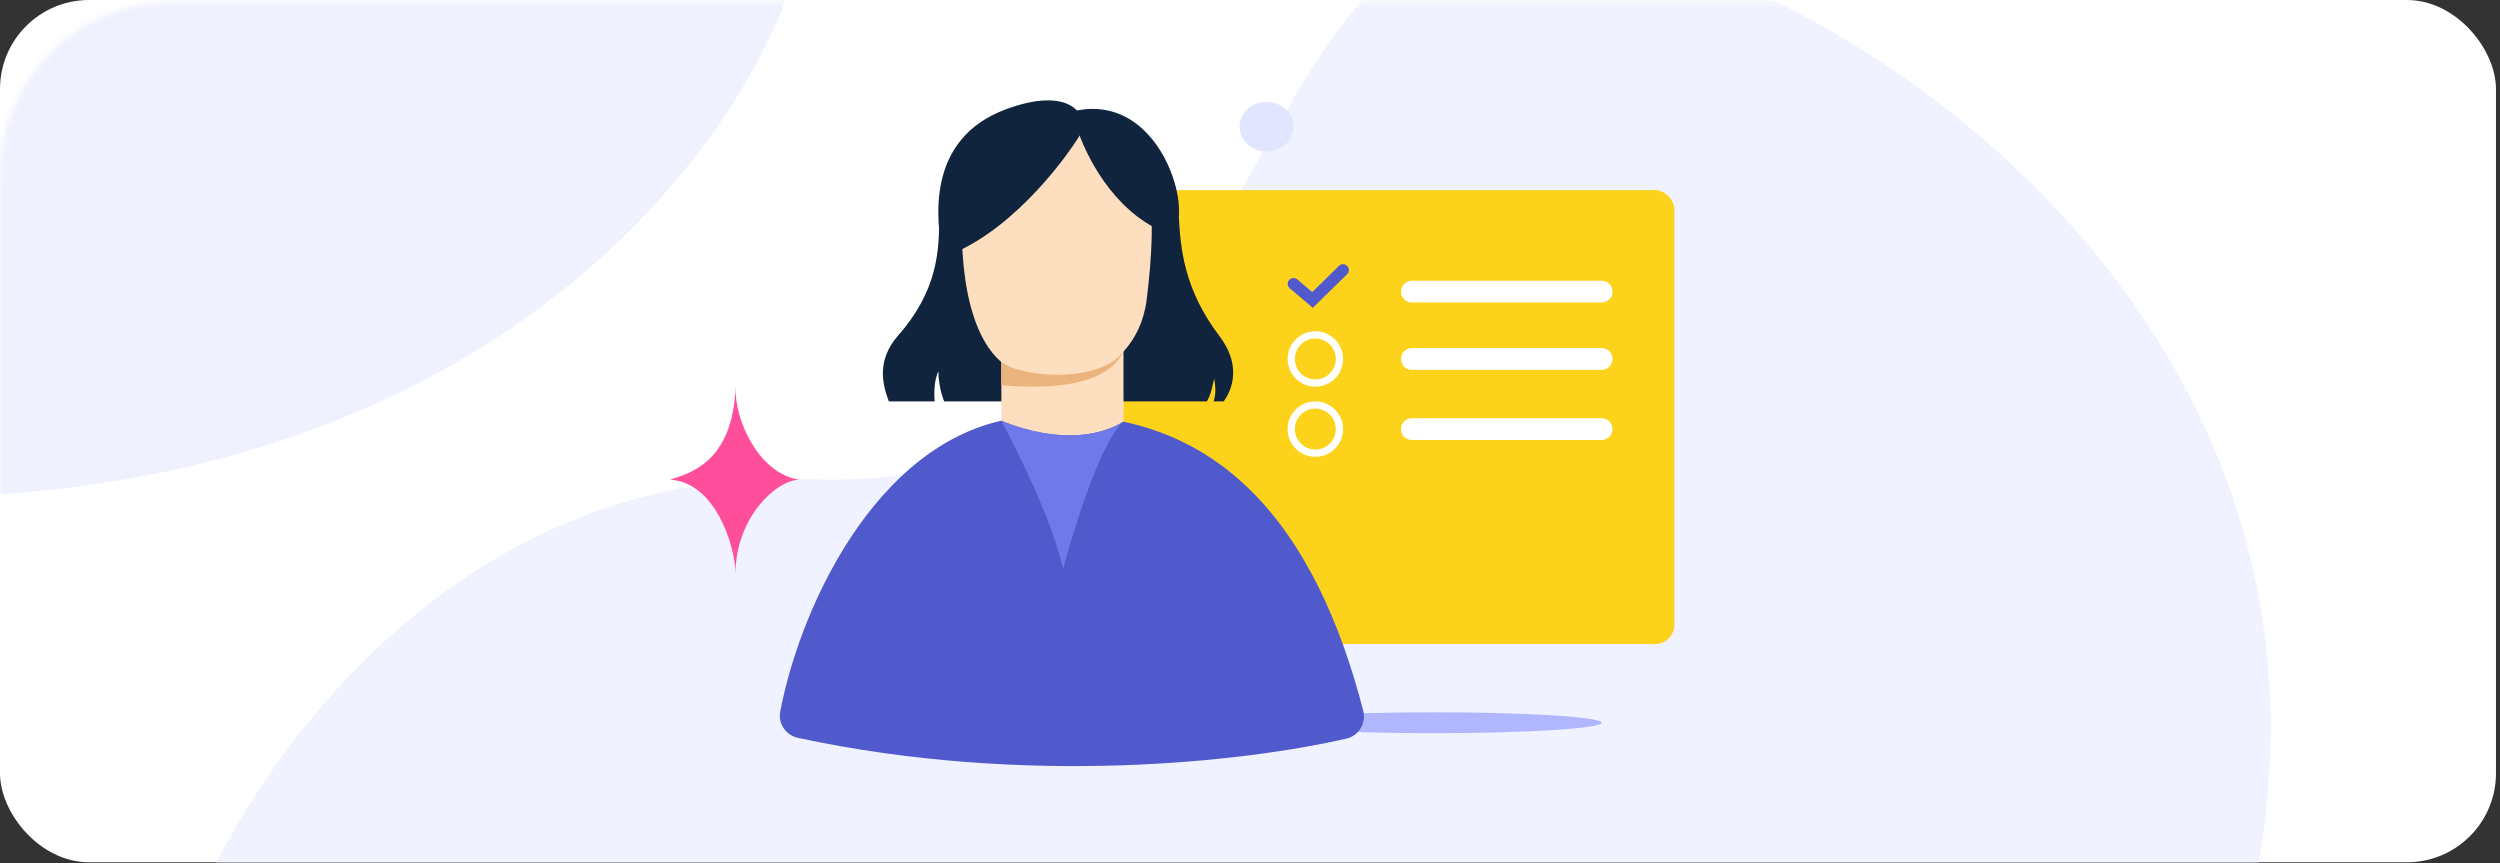 <svg width="449" height="155" viewBox="0 0 449 155" fill="none" xmlns="http://www.w3.org/2000/svg">
<rect x="0" y="0" width="449" height="155" fill="#333333" stroke="none"/>
<rect width="448.278" height="154.868" rx="16" fill="white"/>
<mask id="mask0_208_65" style="mask-type:alpha" maskUnits="userSpaceOnUse" x="0" y="0" width="411" height="155">
<path d="M0 31.344C0 14.204 13.895 0.31 31.034 0.31H410.415V154.868H31.034C13.894 154.868 0 140.973 0 123.834V31.344Z" fill="white"/>
</mask>
<g mask="url(#mask0_208_65)">
<path d="M-24.008 89.319C84.944 91.92 132.358 28.27 142.446 -3.881L-24.008 -23.388C-69.405 13.097 -132.96 86.718 -24.008 89.319Z" fill="#E2E5FF" fill-opacity="0.53"/>
<path d="M145.689 86.068C80.837 83.467 43.727 139.17 33.278 167.347H402.936C433.2 51.389 314.305 -16.885 267.827 -12.55C221.35 -8.215 226.754 89.32 145.689 86.068Z" fill="#EDEFFF" fill-opacity="0.81"/>
</g>
<ellipse cx="257.52" cy="129.803" rx="30.133" ry="1.877" fill="#B0B7FF"/>
<ellipse cx="227.469" cy="22.758" rx="4.848" ry="4.453" fill="#E2E5FF"/>
<rect x="197.339" y="34.144" width="103.379" height="81.524" rx="3.462" fill="#FDD21B"/>
<path fill-rule="evenodd" clip-rule="evenodd" d="M211.711 38.835C212.029 44.262 212.469 51.765 219.062 60.431C222.284 64.666 222.041 68.917 219.783 72.087H217.983C218.281 71.05 218.42 69.865 218.063 68.015C217.969 68.343 217.896 68.684 217.82 69.037C217.619 69.968 217.4 70.987 216.749 72.087H197.339L200.449 45.776C202.316 42.873 206.123 36.967 206.421 36.569C206.524 36.432 206.949 36.086 207.503 35.636C208.553 34.781 210.066 33.551 210.718 32.654C211.439 34.194 211.561 36.285 211.711 38.835Z" fill="#11243E"/>
<path d="M287.653 52.372H253.569" stroke="white" stroke-width="3.909" stroke-linecap="round"/>
<path d="M287.653 64.471H253.569" stroke="white" stroke-width="3.909" stroke-linecap="round"/>
<path d="M287.653 77.066H253.569" stroke="white" stroke-width="3.909" stroke-linecap="round"/>
<path fill-rule="evenodd" clip-rule="evenodd" d="M168.681 39.488C168.616 44.797 168.527 52.05 161.341 60.208C157.289 64.806 158.572 69.224 159.633 72.086H167.866C167.72 70.236 167.821 68.201 168.536 66.681C168.536 67.933 168.782 70.105 169.567 72.086H182.243L179.133 45.775C177.267 42.872 173.459 36.967 173.161 36.569C173.057 36.431 172.699 36.183 172.233 35.861C171.355 35.254 170.097 34.384 169.447 33.489C168.736 35.008 168.711 37.042 168.681 39.488Z" fill="#11243E"/>
<path d="M177.525 62.414C171.596 53.675 172.517 37.332 173.297 30.31C177.588 24.067 179.164 21.508 193.599 20.728C208.034 19.948 207.869 38.741 205.919 53.956C203.968 69.172 184.938 73.338 177.525 62.414Z" fill="#FDDEBF"/>
<path d="M179.846 81.459V62.891L201.777 55.739V81.459H179.846Z" fill="#FDDEBF"/>
<path d="M183.957 74.906C158.797 77.291 143.981 107.622 140.13 127.799C139.713 129.986 141.157 132.058 143.333 132.526C184.333 141.329 223.519 136.832 241.785 132.67C244.059 132.152 245.412 129.865 244.828 127.607C236.627 95.901 219.489 71.536 183.957 74.906Z" fill="#505ACC"/>
<path d="M169.403 46.15C180.641 42.404 190.554 29.842 194.107 24.03C195.667 20.854 192.373 15.222 180.536 19.675C166.42 24.985 168.003 39.261 169.403 46.15Z" fill="#11243E"/>
<path d="M208.707 41.538C199.822 37.597 195.024 27.97 193.411 22.949C188.058 22.949 180.564 22.327 193.411 19.84C210.789 16.476 215.671 44.628 208.707 41.538Z" fill="#11243E"/>
<path d="M201.806 63.145C197.412 68.795 183.857 67.933 179.818 65.041V69.18C187.682 69.856 198.437 69.716 201.806 63.145Z" fill="#EBB47E"/>
<path d="M201.734 75.74C194.219 80.301 184.01 77.461 179.818 75.56C180.725 74.765 182.71 73.345 183.079 73.271C183.447 73.197 195.625 72.161 201.734 71.639V75.74Z" fill="#FDDEBF"/>
<path d="M190.918 102.167C189.094 93.775 182.758 80.932 179.818 75.56C190.857 79.92 198.234 78.047 201.783 75.714C197.647 79.363 192.945 94.818 190.918 102.167Z" fill="#6F79EA"/>
<circle cx="236.236" cy="64.471" r="4.326" stroke="white" stroke-width="1.303"/>
<circle cx="236.236" cy="77.065" r="4.326" stroke="white" stroke-width="1.303"/>
<path d="M241.214 48.494L235.731 53.873L232.317 50.977" stroke="#505ACC" stroke-width="2.089" stroke-linecap="round"/>
<path d="M132.102 69.449C131.661 83.287 123.478 85.101 120.325 86.152C128.591 86.589 132.085 98.342 132.102 103.017C132.102 93.279 139.103 86.368 143.47 86.152C136.211 84.95 131.917 75.445 132.102 69.449Z" fill="#FF4F9C"/>
</svg>
